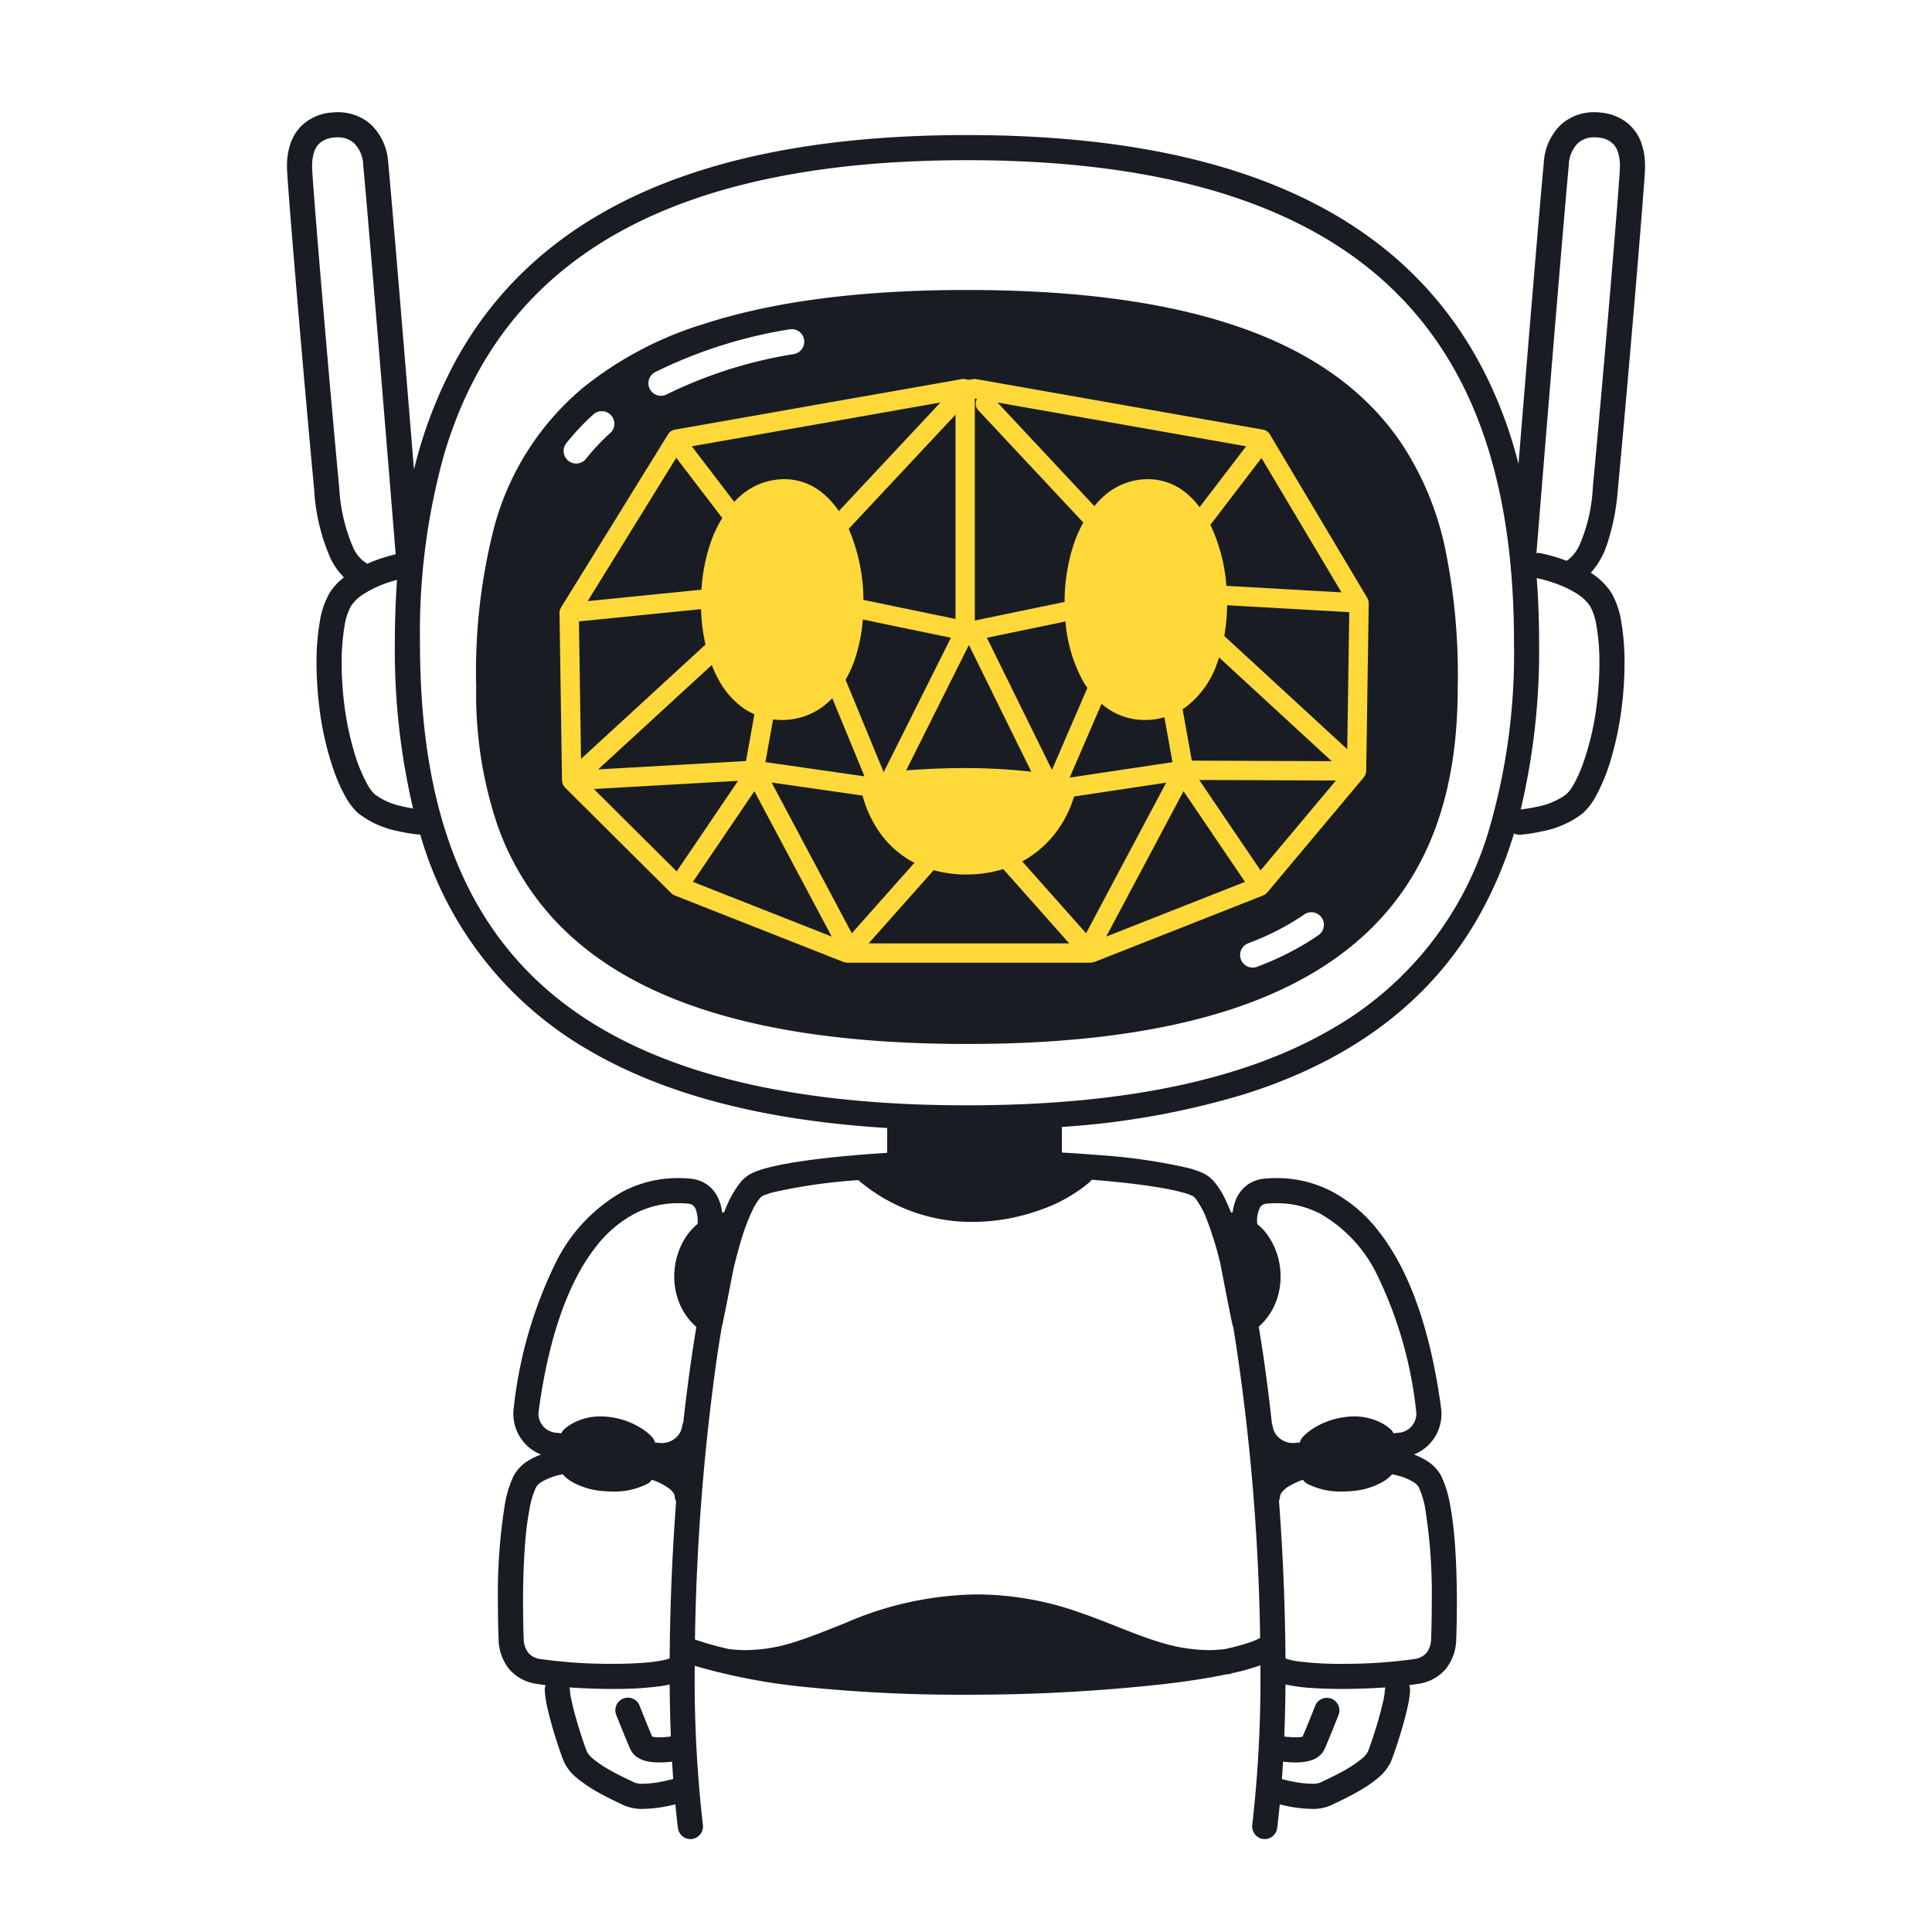 <svg xmlns="http://www.w3.org/2000/svg" width="200" height="200" fill="none"><path fill="#191C22" d="M145.175 46.047c-3.172-4.772-8.062-8.82-15.326-11.62-7.268-2.807-16.908-4.407-29.749-4.408-11.414 0-20.298 1.266-27.237 3.517a37.224 37.224 0 0 0-12.533 6.622 28.371 28.371 0 0 0-9.16 14.361 60.125 60.125 0 0 0-1.874 16.617 42.348 42.348 0 0 0 2.207 14.31 28.223 28.223 0 0 0 5.38 9.216c3.655 4.16 8.838 7.526 15.899 9.832 7.064 2.308 16.014 3.577 27.318 3.578 10.049 0 18.236-1.004 24.894-2.847 9.978-2.757 16.547-7.46 20.535-13.442 3.992-5.98 5.376-13.115 5.376-20.647a64.591 64.591 0 0 0-1.404-14.825 31.361 31.361 0 0 0-4.326-10.264Zm-15.959 51.6c.322-.12.637-.245.945-.372a26.63 26.63 0 0 0 4.06-2.088c.276-.175.547-.353.811-.535a1.3 1.3 0 0 1 1.476 2.14c-.294.203-.593.4-.898.593a29.207 29.207 0 0 1-4.455 2.293c-.337.14-.677.273-1.022.403a1.311 1.311 0 0 1-.994-.032 1.307 1.307 0 0 1-.681-.726 1.314 1.314 0 0 1 .032-.995 1.305 1.305 0 0 1 .726-.68ZM82.178 36.656a46.1 46.1 0 0 0-13.145 4.166 1.3 1.3 0 1 1-1.191-2.311 48.663 48.663 0 0 1 13.884-4.416 1.298 1.298 0 0 1 1.498 1.562 1.299 1.299 0 0 1-1.046.999ZM58.835 47.699a1.3 1.3 0 0 1-.205-1.827 25.414 25.414 0 0 1 2.786-2.963 1.302 1.302 0 0 1 2.106.52 1.3 1.3 0 0 1-.359 1.405 22.816 22.816 0 0 0-2.501 2.66 1.3 1.3 0 0 1-1.827.205Z"/><path fill="#191C22" d="M167.477 50.691c.934-9.897 2.462-27.748 2.793-32.804.016-.233.023-.459.023-.678a7.128 7.128 0 0 0-.351-2.319 4.64 4.64 0 0 0-1.751-2.364 5.303 5.303 0 0 0-2.45-.87 6.16 6.16 0 0 0-.678-.038 5.103 5.103 0 0 0-3.414 1.229 5.894 5.894 0 0 0-1.833 3.99c-.409 4.228-1.753 20.546-2.622 31.183a51.868 51.868 0 0 0-.499-1.823c-2.811-9.428-8.228-17.577-17.346-23.268-9.114-5.696-21.828-8.946-39.247-8.947-11.617 0-21.132 1.445-28.893 4.096-11.64 3.965-19.322 10.708-23.98 19.161a46.833 46.833 0 0 0-4.374 11.37c-.867-10.613-2.254-27.465-2.67-31.772a5.894 5.894 0 0 0-1.834-3.99 5.104 5.104 0 0 0-3.413-1.229c-.227 0-.453.013-.678.038a5.009 5.009 0 0 0-3.168 1.487 4.8 4.8 0 0 0-1.033 1.748 7.133 7.133 0 0 0-.351 2.319c0 .219.008.445.023.678.331 5.055 1.858 22.906 2.793 32.803.133 2.457.708 4.87 1.699 7.123a7.11 7.11 0 0 0 1.38 1.952 6.435 6.435 0 0 0-1.5 1.64 8.81 8.81 0 0 0-1.012 3.042 24.736 24.736 0 0 0-.325 4.204c.004 1.43.09 2.858.257 4.277.264 2.4.803 4.761 1.606 7.038.309.867.69 1.707 1.137 2.512.348.65.804 1.237 1.348 1.734a9.875 9.875 0 0 0 4.135 1.836 16.98 16.98 0 0 0 2.258.355c.012.039.022.08.034.118a37.711 37.711 0 0 0 17.435 22.212c7.602 4.442 17.685 7.229 30.865 8.037v2.572c-1.694.106-3.32.234-4.831.381-2.093.205-3.966.447-5.517.727-.776.14-1.471.29-2.081.453a9.428 9.428 0 0 0-1.592.554 3.65 3.65 0 0 0-1.214.995 11.088 11.088 0 0 0-1.608 2.97l-.03.079c-.07.009-.142.011-.21.023a4.734 4.734 0 0 0-.624-1.895 3.368 3.368 0 0 0-1.12-1.119 3.678 3.678 0 0 0-1.594-.503 13.467 13.467 0 0 0-1.205-.054 12.33 12.33 0 0 0-5.719 1.381 17.145 17.145 0 0 0-7.082 7.61 45.064 45.064 0 0 0-4.232 14.814 4.528 4.528 0 0 0 2.824 4.816c-.485.174-.95.4-1.386.673-.62.386-1.126.93-1.467 1.575a11.28 11.28 0 0 0-.868 2.771 58.602 58.602 0 0 0-.74 10.32c0 2.227.07 3.817.07 3.831v.016a5.052 5.052 0 0 0 1.08 3.008 4.584 4.584 0 0 0 2.856 1.544c.29.047.607.091.938.133-.068.166-.1.343-.096.522.038.639.135 1.274.29 1.896.234 1.04.574 2.211.895 3.225.16.507.316.973.453 1.362.138.391.251.696.348.923.304.641.749 1.206 1.302 1.652a15.07 15.07 0 0 0 2.633 1.732c.894.482 1.74.874 2.264 1.125a4.648 4.648 0 0 0 1.992.372 13.52 13.52 0 0 0 2.529-.287c.328-.066.604-.13.814-.181.082.839.17 1.664.27 2.457a1.302 1.302 0 0 0 1.453 1.131 1.308 1.308 0 0 0 1.126-1.457 132.046 132.046 0 0 1-.847-16.04l.002-.431a63.42 63.42 0 0 0 12.088 2.251c5.285.514 10.592.761 15.901.74 6.848.017 13.691-.347 20.498-1.091 2.513-.293 4.718-.637 6.565-1.02.069-.007.135-.01.204-.018l.03-.002v-.001l.05-.004c.106-.02.209-.053.306-.098.083-.019.178-.036.259-.054.878-.194 1.745-.44 2.593-.738.024-.009.042-.019.065-.028l.003.493a132.062 132.062 0 0 1-.846 16.041 1.299 1.299 0 1 0 2.579.326c.1-.79.187-1.613.269-2.45.207.051.468.111.782.174.832.175 1.679.271 2.529.287a4.65 4.65 0 0 0 1.992-.372c.701-.337 1.963-.916 3.169-1.639a12.599 12.599 0 0 0 1.728-1.218 4.722 4.722 0 0 0 1.302-1.652c.127-.299.291-.751.49-1.337.296-.872.65-2.006.942-3.1.145-.548.275-1.085.373-1.583.097-.456.158-.92.181-1.386a1.297 1.297 0 0 0-.096-.522c.331-.042.648-.086.937-.133a4.585 4.585 0 0 0 2.857-1.544 5.053 5.053 0 0 0 1.079-3.008l.001-.017c0-.013.069-1.604.069-3.833-.001-2.016-.056-4.551-.273-6.931a32.417 32.417 0 0 0-.466-3.386 11.265 11.265 0 0 0-.867-2.771 4.13 4.13 0 0 0-1.468-1.575 7.264 7.264 0 0 0-1.371-.68 4.524 4.524 0 0 0 2.809-4.809c-1.129-8.344-3.34-14.224-6.317-18.109a15.09 15.09 0 0 0-4.998-4.315 12.329 12.329 0 0 0-5.719-1.381c-.401 0-.802.018-1.204.054a3.679 3.679 0 0 0-1.595.503 3.54 3.54 0 0 0-1.454 1.798 5.4 5.4 0 0 0-.294 1.215c-.057-.01-.116-.011-.174-.019a16.931 16.931 0 0 0-.728-1.642 8.069 8.069 0 0 0-.908-1.41 3.646 3.646 0 0 0-1.215-.995 9.426 9.426 0 0 0-1.591-.554 58.938 58.938 0 0 0-9.206-1.326c-1.227-.104-2.527-.19-3.853-.269v-2.651a83.514 83.514 0 0 0 18.957-3.407c11.613-3.671 19.329-9.974 24.027-18.083a42.218 42.218 0 0 0 3.822-8.894c.194.098.41.145.628.135a16.652 16.652 0 0 0 2.33-.36 9.877 9.877 0 0 0 4.135-1.836 6.473 6.473 0 0 0 1.348-1.734 19.287 19.287 0 0 0 1.64-4.043 33.32 33.32 0 0 0 1.103-5.507 37.3 37.3 0 0 0 .256-4.278 24.651 24.651 0 0 0-.324-4.203 8.805 8.805 0 0 0-1.011-3.041 6.956 6.956 0 0 0-2.113-2.085c-.014-.01-.028-.016-.042-.025a8.332 8.332 0 0 0 1.652-2.86c.62-1.86 1.005-3.79 1.145-5.746Zm-132.364-.245c-.933-9.863-2.462-27.747-2.788-32.73a7.615 7.615 0 0 1-.017-.506c-.011-.5.06-1 .21-1.476.13-.432.401-.808.77-1.069a2.72 2.72 0 0 1 1.257-.425c.13-.014.261-.021.393-.021a2.506 2.506 0 0 1 1.694.578c.607.61.953 1.43.965 2.29.306 3.168 1.155 13.338 1.926 22.698.385 4.682.752 9.164 1.021 12.475l.416 5.12c-.787.186-1.56.425-2.315.715-.197.077-.405.178-.61.267a3.541 3.541 0 0 1-1.487-1.711 18.015 18.015 0 0 1-1.435-6.205Zm6.504 33.02a7.202 7.202 0 0 1-2.821-1.236 4.12 4.12 0 0 1-.773-1.042 16.828 16.828 0 0 1-1.403-3.487c-.48-1.66-.82-3.357-1.014-5.073a34.48 34.48 0 0 1-.24-3.976 22.192 22.192 0 0 1 .286-3.754 6.51 6.51 0 0 1 .662-2.123c.35-.519.805-.957 1.337-1.285.894-.56 1.86-.997 2.871-1.297.21-.065.404-.12.581-.168a91.12 91.12 0 0 0-.227 6.485 71.43 71.43 0 0 0 1.885 17.182 14.525 14.525 0 0 1-1.144-.227ZM70.3 151.652l-.021-.014.023-.011-.002.025Zm-14.559-5.287.018-.26c1.083-8.061 3.22-13.52 5.802-16.873a12.48 12.48 0 0 1 4.13-3.588 9.72 9.72 0 0 1 4.525-1.091c.321 0 .645.014.972.043.168.009.332.056.479.138.18.12.312.299.374.506.137.407.2.835.186 1.264 0 .06-.012.134-.014.196a6.365 6.365 0 0 0-1.598 2.016 7.603 7.603 0 0 0-.817 3.44 7.17 7.17 0 0 0 .713 3.153c.383.783.919 1.481 1.577 2.053a177.335 177.335 0 0 0-1.35 9.878 1.268 1.268 0 0 0-.114.355 1.954 1.954 0 0 1-.691 1.263 2.184 2.184 0 0 1-1.41.527l-.158-.006-.568-.056a1.276 1.276 0 0 0-.253-.512 5.34 5.34 0 0 0-1.161-.961 8.014 8.014 0 0 0-3.22-1.153 7.086 7.086 0 0 0-.986-.07 5.996 5.996 0 0 0-2.763.646c-.39.193-.748.443-1.063.743a1.283 1.283 0 0 0-.238.354l-.698-.069a1.984 1.984 0 0 1-1.674-1.936Zm.235 25.382a1.988 1.988 0 0 1-1.282-.642 2.482 2.482 0 0 1-.482-1.488l-.01-.255c-.018-.535-.056-1.819-.056-3.449 0-1.967.055-4.441.261-6.697.088-1.044.23-2.083.427-3.112.125-.73.342-1.441.643-2.117.138-.235.333-.429.568-.565a6.626 6.626 0 0 1 2.203-.807c.296.329.645.606 1.033.821a7.554 7.554 0 0 0 3.144.918c.34.031.665.045.971.045a7.407 7.407 0 0 0 3.688-.83 1.3 1.3 0 0 0 .392-.381l.097.032a5.87 5.87 0 0 1 1.807.964c.147.12.273.265.373.427.055.09.088.191.095.297.011.179.06.355.143.515-.401 5.381-.636 10.925-.668 16.249a3.458 3.458 0 0 1-.536.164c-.754.157-1.517.258-2.285.303-.931.068-1.99.099-3.083.099a51.617 51.617 0 0 1-7.443-.491Zm13.632 12.433-.013.003c-.08.022-.533.144-1.121.257-.627.128-1.264.2-1.904.214a2.333 2.333 0 0 1-.87-.118c-.725-.346-1.904-.892-2.954-1.522a10.105 10.105 0 0 1-1.365-.957 2.34 2.34 0 0 1-.611-.705c-.071-.165-.235-.606-.419-1.15a48.279 48.279 0 0 1-.89-2.934 23.096 23.096 0 0 1-.336-1.419 6.38 6.38 0 0 1-.133-.955 1.247 1.247 0 0 0-.05-.214c1.419.1 2.966.157 4.477.158 1.64.018 3.278-.074 4.904-.277.357-.052.688-.111 1-.182.015 1.836.055 3.637.123 5.384-.392.052-.788.08-1.184.084a3.348 3.348 0 0 1-.74-.067 88.086 88.086 0 0 1-.788-1.899c-.291-.723-.52-1.304-.52-1.305a1.29 1.29 0 0 0-.69-.724 1.295 1.295 0 0 0-1.43.256 1.303 1.303 0 0 0-.3 1.42c.004.009.924 2.348 1.447 3.527.154.341.4.633.71.843.36.235.764.392 1.189.459.37.063.746.094 1.122.09.439-.003.876-.03 1.312-.081.035.611.075 1.213.117 1.807-.028.006-.055-.001-.083.007Zm73.762-9.286a8.474 8.474 0 0 1-.226 1.397 39.495 39.495 0 0 1-.838 3.011 47.39 47.39 0 0 1-.428 1.287c-.126.357-.234.642-.286.763a2.335 2.335 0 0 1-.611.705 12.703 12.703 0 0 1-2.168 1.412c-.811.437-1.606.806-2.152 1.067-.28.094-.575.134-.869.118a11.052 11.052 0 0 1-2.019-.237c-.304-.06-.564-.121-.746-.166l-.208-.054-.052-.014-.012-.003c-.017-.005-.035 0-.052-.004.043-.594.082-1.196.117-1.807a11.9 11.9 0 0 0 1.28.078 5.528 5.528 0 0 0 1.509-.18c.285-.079.556-.204.802-.369.31-.21.556-.502.71-.843.524-1.179 1.443-3.518 1.447-3.527a1.301 1.301 0 0 0-1.728-1.663 1.306 1.306 0 0 0-.692.711c0 .001-.229.582-.521 1.305a88.192 88.192 0 0 1-.786 1.898 1.476 1.476 0 0 1-.15.031 4.035 4.035 0 0 1-.591.037 9.656 9.656 0 0 1-1.152-.084c.069-1.748.109-3.55.123-5.387a17.74 17.74 0 0 0 2.502.349c1.04.078 2.19.113 3.37.113a65.493 65.493 0 0 0 4.477-.158 1.23 1.23 0 0 0-.05.214Zm3.515-20.907c.302.676.518 1.387.643 2.117.514 3.242.744 6.524.688 9.806 0 1.088-.017 2.022-.034 2.682-.008.33-.017.591-.023.77l-.009.255a2.48 2.48 0 0 1-.482 1.488c-.332.366-.79.595-1.282.642a51.623 51.623 0 0 1-7.443.491 34.013 34.013 0 0 1-4.534-.25 6.768 6.768 0 0 1-1.304-.289l-.032-.013a240.06 240.06 0 0 0-.674-16.337c.065-.139.104-.289.115-.441v-.001a.647.647 0 0 1 .096-.296c.228-.336.536-.61.895-.799.438-.254.9-.464 1.38-.625.102.154.236.284.392.382a7.41 7.41 0 0 0 3.689.83c.306 0 .63-.014.971-.045a7.549 7.549 0 0 0 3.144-.918 4.019 4.019 0 0 0 1.032-.82c.302.063.59.133.854.213.475.134.93.333 1.35.593.235.136.431.33.568.565Zm-16.446-28.989a.744.744 0 0 1 .256-.264c.147-.082.311-.129.479-.138.326-.029.651-.043.972-.043a9.716 9.716 0 0 1 4.525 1.091 14.576 14.576 0 0 1 5.973 6.506 42.539 42.539 0 0 1 3.959 13.955l.017.26a1.99 1.99 0 0 1-.483 1.274 1.991 1.991 0 0 1-1.191.662l-.697.069a1.288 1.288 0 0 0-.238-.354 4.294 4.294 0 0 0-1.064-.743 5.995 5.995 0 0 0-2.762-.646c-.33 0-.661.024-.988.07a8.011 8.011 0 0 0-3.218 1.153c-.43.264-.821.587-1.161.961a1.276 1.276 0 0 0-.253.512l-.566.056-.16.006a2.185 2.185 0 0 1-1.41-.527 1.944 1.944 0 0 1-.69-1.262 1.298 1.298 0 0 0-.068-.211c-.276-2.53-.586-4.973-.927-7.274a154.33 154.33 0 0 0-.441-2.775 6.501 6.501 0 0 0 1.548-2.027 7.169 7.169 0 0 0 .713-3.153 7.434 7.434 0 0 0-1.44-4.439 6.05 6.05 0 0 0-.974-.998c-.002-.068-.015-.149-.015-.215a2.972 2.972 0 0 1 .303-1.506h.001Zm-15.307-2.687c2.043.2 3.859.436 5.308.698.723.13 1.356.267 1.871.405a7.12 7.12 0 0 1 1.145.39c.129.081.241.185.331.307a8.771 8.771 0 0 1 1.19 2.262 36.462 36.462 0 0 1 1.354 4.431c.373 1.965.835 4.344 1.24 6.281.022.104.056.206.103.301a225.146 225.146 0 0 1 2.775 32.161 5.25 5.25 0 0 1-.929.421c-.937.32-1.895.578-2.866.771-.317.024-.622.044-.936.067-.176.006-.354.015-.527.015a17.565 17.565 0 0 1-5.196-.845c-2.545-.77-5.129-1.982-8.154-3.026a32.056 32.056 0 0 0-10.758-1.896 35.134 35.134 0 0 0-13.61 2.974c-1.843.728-3.543 1.435-5.209 1.95a16.8 16.8 0 0 1-5.04.842c-.604 0-1.207-.039-1.806-.118a34.612 34.612 0 0 1-3.476-.978 233.34 233.34 0 0 1 2.28-29.231c.168-1.132.343-2.226.526-3.281.016-.041.03-.084.043-.127.36-1.72.764-3.788 1.111-5.606a52.52 52.52 0 0 1 .754-2.863c.341-1.223.792-2.412 1.348-3.553.168-.337.37-.656.603-.952.09-.122.203-.226.331-.307.37-.162.754-.293 1.146-.39a57.018 57.018 0 0 1 8.752-1.246l.015-.001a18.058 18.058 0 0 0 11.827 4.326 20.82 20.82 0 0 0 7.17-1.301 15.745 15.745 0 0 0 4.965-2.835c.074-.069.139-.148.195-.232.728.058 1.442.119 2.124.186Zm22.783-15.823c-8.559 5.009-20.769 7.935-37.813 7.934-11.36 0-20.58-1.299-27.994-3.65-11.124-3.539-18.178-9.377-22.565-16.911-4.38-7.537-6.068-16.875-6.067-27.352A68.502 68.502 0 0 1 46 46.943c2.69-8.959 7.684-16.453 16.233-21.81 8.553-5.35 20.762-8.552 37.87-8.55 11.401-.001 20.635 1.421 28.051 3.955 11.125 3.812 18.17 10.06 22.546 17.959 4.37 7.901 6.03 17.535 6.028 28.013a64.916 64.916 0 0 1-2.547 19.24 35.073 35.073 0 0 1-16.265 20.739Zm27.37-41.592a22.15 22.15 0 0 1 .285 3.754 34.551 34.551 0 0 1-.239 3.977 28.912 28.912 0 0 1-1.465 6.446c-.258.73-.577 1.437-.952 2.115a4.118 4.118 0 0 1-.772 1.04 7.512 7.512 0 0 1-3.026 1.284 15.163 15.163 0 0 1-1.691.28 71.354 71.354 0 0 0 1.902-17.283c0-2.257-.082-4.48-.246-6.668.818.176 1.619.42 2.397.727a9.918 9.918 0 0 1 1.863.957c.51.323.947.748 1.283 1.249.34.664.564 1.382.661 2.122Zm-1.823-8.362c-.214.437-.5.834-.846 1.175-.138.13-.288.244-.449.342a18.842 18.842 0 0 0-.978-.34c-.59-.188-1.191-.34-1.799-.46a1.25 1.25 0 0 0-.339.008l.406-5c.809-9.93 2.487-30.414 2.947-35.173a3.31 3.31 0 0 1 .965-2.29 2.503 2.503 0 0 1 1.694-.579c.131 0 .262.008.392.022a2.426 2.426 0 0 1 1.559.683c.212.233.372.51.469.81.15.477.222.976.21 1.476 0 .16-.006.329-.017.508-.326 4.982-1.856 22.866-2.787 32.73-.096 2.1-.58 4.164-1.427 6.088Z"/><path fill="#FFD93A" d="M141.402 79.948a.92.92 0 0 0 .027-.127l.261-17.38a.967.967 0 0 0-.054-.32c-.009-.03-.023-.055-.035-.083a.927.927 0 0 0-.052-.124l-10.099-16.96a1.01 1.01 0 0 0-.686-.473l-29.896-5.267c-.367.114-.76.114-1.127 0l-29.896 5.267a.998.998 0 0 0-.677.46L58.069 62.9a.988.988 0 0 0-.08.184c-.008.021-.02.038-.026.06a.999.999 0 0 0-.043.296l.26 17.38c.007.057.02.114.037.17.008.07.023.14.046.206.03.055.064.107.103.155.03.058.067.112.109.163l11.02 10.957c.022.022.054.031.078.05.025.021.039.05.067.069a.95.95 0 0 0 .104.044c.029.02.059.04.09.058L87.33 99.59c.007.002.016.001.024.004a.951.951 0 0 0 .17.032.974.974 0 0 0 .172.033h25.217a.965.965 0 0 0 .171-.033.964.964 0 0 0 .171-.032c.008-.003.016-.001.024-.004l17.496-6.897c.028-.01.044-.037.07-.05a.398.398 0 0 0 .25-.18c.024-.023.058-.032.08-.057l10.021-11.958c.024-.037.045-.076.064-.117a.712.712 0 0 0 .142-.383Zm-10.909 10.158-6.348-9.363 14.148.054-7.8 9.309Zm-31.099 7.553h-9.472l6.733-7.578c1.102.303 2.24.454 3.383.448a12.866 12.866 0 0 0 3.815-.561l6.833 7.691H99.394Zm-37.92-15.982 14.93-.845-6.354 9.372-8.575-8.527Zm-1.54-17.348 12.642-1.27c.032 1.234.185 2.463.455 3.668L60.146 78.56l-.213-14.231Zm45.889 24.844a10.954 10.954 0 0 0 4.43-4.48c.389-.713.703-1.464.937-2.241l9.534-1.432-8.294 15.59-6.607-7.437ZM88.179 96.61l-8.3-15.603 9.412 1.353c.348 1.32.92 2.572 1.693 3.699a10.08 10.08 0 0 0 3.344 3.081c.107.06.231.107.342.164l-6.49 7.306Zm10.26-30.59-6.961 13.916-3.943-9.565c.33-.573.612-1.173.844-1.792.51-1.435.825-2.93.938-4.449l9.121 1.89Zm11.859-1.684c.164 2.17.786 4.28 1.826 6.19.137.238.288.465.442.688l-3.669 8.487-6.735-13.68 8.136-1.685ZM121.373 78.9l-10.642 1.598 3.302-7.637a6.803 6.803 0 0 0 4.518 1.673c.122 0 .246-.002.372-.008a7.176 7.176 0 0 0 1.615-.276l.835 4.65Zm-41.342-4.428a7.038 7.038 0 0 0 1.247.054 7.036 7.036 0 0 0 3.747-1.266 7.76 7.76 0 0 0 1.133-.982l3.335 8.09-10.256-1.474.794-4.422Zm26.729 5.415a61.804 61.804 0 0 0-6.85-.377c-2.344 0-4.454.113-6.104.242l6.494-12.984 6.46 13.119Zm-32.28-9.36a8.498 8.498 0 0 0 2.605 2.868c.32.21.658.393 1.01.545l-.87 4.843-15.307.866 11.765-10.805c.223.58.49 1.143.796 1.683Zm48.896 8.213-.957-5.33c.082-.052.171-.094.251-.15a9.627 9.627 0 0 0 3.354-4.681c.063-.172.107-.354.163-.53l11.669 10.747-14.48-.056Zm.805-26.238a8.168 8.168 0 0 0-1.619-1.644 6.173 6.173 0 0 0-4.141-1.242 6.871 6.871 0 0 0-3.744 1.403c-.514.403-.98.863-1.388 1.373l-10.031-10.726 25.739 4.535-4.816 6.301Zm-22.917-10.04 10.879 11.632a13.718 13.718 0 0 0-.866 1.882 19.095 19.095 0 0 0-1.07 6.336l-9.293 1.925V41.253l.224.04a.988.988 0 0 0 .126 1.17Zm-2.35 21.613-9.532-1.974c-.011-2.529-.53-5.03-1.525-7.355l11.058-11.823v21.152ZM86.837 52.91a8.47 8.47 0 0 0-1.919-2.052 6.172 6.172 0 0 0-4.14-1.242 6.874 6.874 0 0 0-3.745 1.403c-.367.282-.71.595-1.024.934L71.612 46.2l25.74-4.534L86.835 52.91Zm-8.744 28.997 8.005 15.047-14.368-5.663 6.363-9.384Zm44.426 0 6.362 9.384-14.367 5.663 8.005-15.048Zm4.22-16.07c.182-1.051.279-2.116.289-3.183l12.648.716-.212 14.186-12.725-11.718Zm12.13-4.516-11.916-.674a17.788 17.788 0 0 0-1.652-6.315l5.287-6.918 8.281 13.907Zm-68.864-13.93 4.764 6.233a13.356 13.356 0 0 0-1.136 2.352 18.585 18.585 0 0 0-1.019 5.069l-11.778 1.183 9.17-14.837Z"/></svg>